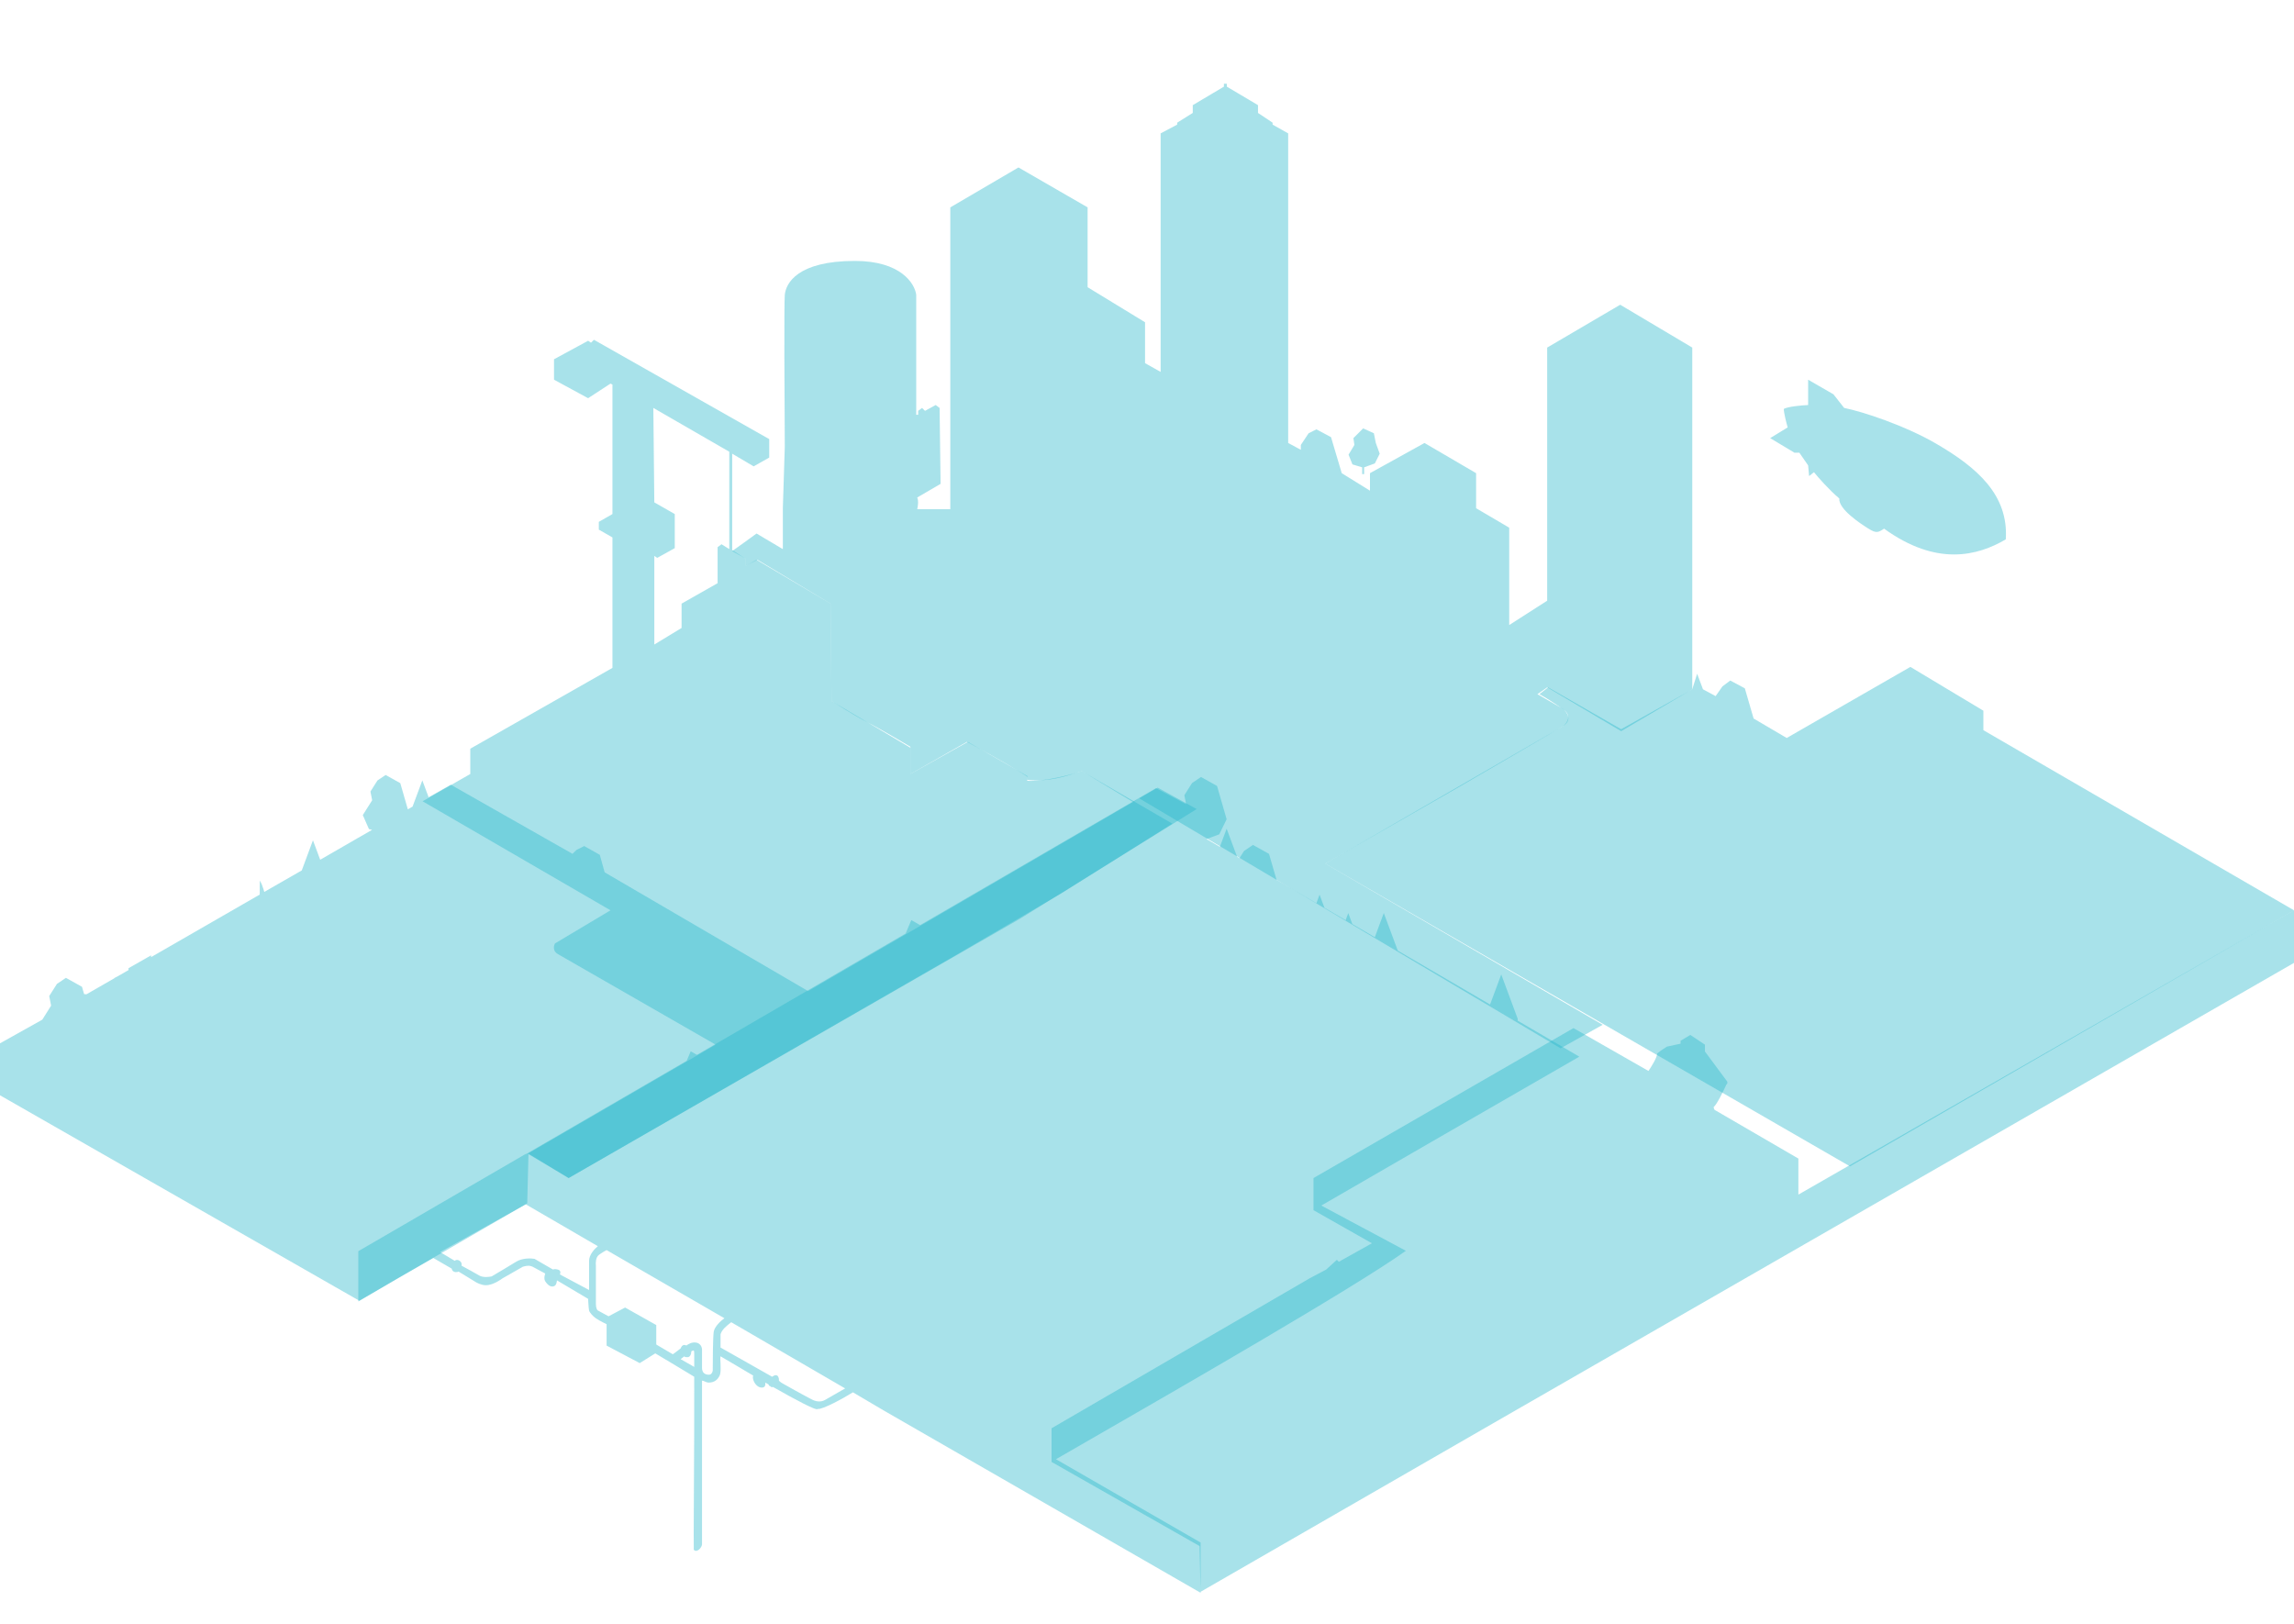 <svg width="4096" height="2900" viewBox="0 0 4096 2900" fill="none" xmlns="http://www.w3.org/2000/svg">
  <path opacity="0.4" fill-rule="evenodd" clip-rule="evenodd" d="M754.526 1430.82L1090.06 1625.53L990.968 1684.65C988.65 1688.7 986.448 1698.21 996.183 1703.77C1005.92 1709.33 1188 1813.88 1277.83 1865.45L942.289 2060.17L1015.31 2103.63L1703.77 1707.25L1896.75 1594.24L2093.2 1470.8L1931.52 1376.92C1912.39 1383.3 1866.15 1395.7 1834.16 1394.31V1385.62L1728.11 1324.77L1625.53 1382.14V1335.2L1484.71 1251.75L1482.97 1077.89L1350.85 999.66L1331.72 1010.09V997.922L1307.38 982.275V810.16L1345.63 832.761L1373.45 817.114V784.081L1060.51 606.75L1055.29 611.966L1050.08 608.489L989.229 641.521V678.031L1050.08 711.063L1090.06 684.985L1093.54 686.723V917.949L1069.2 931.857V945.766L1093.54 959.674V1192.64L839.715 1336.94V1382.14L754.526 1430.82ZM1302.17 806.682L1166.56 728.448L1168.3 897.087L1204.81 917.949V978.798L1173.51 996.183L1168.3 992.706V1150.91L1216.98 1121.36V1077.89L1281.3 1041.39V977.059L1288.26 971.844L1302.17 980.536V806.682Z" fill="#27B7CA" />
  <g clip-path="url(#clip0_2_2)">
    <path opacity="0.4" d="M2136.67 1444.73L2067.12 1406.48L1442.99 1769.83L1079.63 1557.73L1070.94 1526.44L1043.12 1510.79L1029.22 1517.75L1022.26 1524.7L804.944 1401.26L765.339 1423.68L754.09 1393.55L736.654 1440.35L728.218 1445.26L714.719 1398.45L688.566 1383.88L673.942 1393.69L661.428 1413.45L664.521 1429L647.789 1455.49L658.756 1480.44L664.381 1481.84L639.071 1496.41H638.93L623.745 1505.24L571.719 1535.23L558.783 1500.48L538.816 1554.29L471.886 1592.69C471.324 1590.45 470.621 1588.34 469.918 1586.24C468.512 1581.48 466.543 1576.71 463.871 1572.37L463.731 1597.45L269.689 1709.15L269.83 1705.92L229.475 1728.91V1732.27L214.149 1741.1L204.025 1746.57C204.025 1746.57 204.165 1746.57 204.446 1746.71L154.249 1775.57L150.171 1775.15L146.375 1762.12L117.69 1746.14L101.661 1756.94L87.881 1778.66L91.256 1795.76L75.507 1820.84L0 1863.06V1955.86L641.521 2322.69L941.382 2148.77L943.632 2060.06L1015.31 2103.63L1820.25 1641.18L2136.67 1444.73Z" fill="#27B7CA" />
  </g>
  <g clip-path="url(#clip1_2_2)">
    <path opacity="0.4" fill-rule="evenodd" clip-rule="evenodd" d="M2709.86 1822.64L2819.91 1886.87L2556.43 2038.74L2359.21 2152.75L2510.25 2233.53C2418.77 2298.93 2103.24 2480.41 1942.39 2572.93L1942.38 2572.94L1942.25 2573.01C1920.03 2585.79 1900.76 2596.87 1885.45 2605.71L2143.74 2754.5V2844.25L1579.72 2519.75L1522.96 2486.25C1505.98 2496.91 1468.68 2517.22 1460.12 2515.96C1458.3 2519.89 1420.68 2499.69 1380.25 2476.7C1377.86 2477.54 1376.32 2476.7 1375.48 2475.29C1373.79 2475.15 1372.67 2474.03 1372.25 2472.21C1371.74 2471.91 1371.31 2471.67 1370.93 2471.45L1370.58 2471.24C1370.13 2470.98 1369.75 2470.76 1369.37 2470.54L1368.66 2470.12C1368.08 2469.79 1367.43 2469.41 1366.49 2468.87C1366.63 2469.99 1366.63 2471.5 1366.49 2472.34C1366.21 2478.51 1359.19 2479.22 1353.72 2475.86C1348.24 2472.49 1344.03 2464.78 1344.31 2458.61C1344.45 2457.76 1344.59 2457.06 1344.88 2456.36C1339.85 2453.43 1334.85 2450.45 1330.02 2447.57C1325.15 2444.65 1320.45 2441.85 1316.07 2439.31L1286.52 2421.93C1285.82 2423.89 1286.38 2432.27 1286.52 2434.1C1286.52 2435.54 1286.57 2437.1 1286.61 2438.73L1286.61 2438.74V2438.74C1286.8 2444.98 1287.01 2452.14 1284.78 2456.7C1281.83 2462.87 1276.09 2468.87 1265.66 2468.87C1262.79 2468.87 1260.44 2467.81 1258.33 2466.87C1256.61 2466.09 1255.05 2465.39 1253.49 2465.39V2757.46C1253.49 2763.07 1244.37 2773.71 1238.75 2767.4C1238.43 2766.62 1238.67 2721.88 1238.98 2664.11L1238.98 2664.09V2664.08C1239.35 2596.9 1239.81 2512.12 1239.58 2458.44C1226.31 2450.48 1217.35 2445.05 1209.69 2440.41L1209.67 2440.39L1209.66 2440.39L1209.63 2440.37C1197.25 2432.88 1188.28 2427.44 1170.04 2416.71L1142.22 2434.1L1083.11 2402.8V2385.42V2364.55C1083.11 2364.55 1072.07 2359.51 1063.99 2354.12C1058.77 2350.65 1052.69 2343.69 1051.82 2340.21C1050.95 2336.74 1050.08 2319.35 1050.08 2319.35L994.445 2286.32C994.445 2286.32 994.128 2295.01 989.229 2296.75C984.331 2298.49 979.206 2296.49 973.582 2288.06C970.105 2282.84 973.582 2274.15 973.582 2274.15L950.981 2261.98C950.981 2261.98 947.064 2260.24 944.027 2260.24C938.812 2260.24 933.596 2261.98 933.596 2261.98L897.087 2282.84C897.087 2282.84 881.44 2295.01 867.531 2295.01C858.839 2295.01 850.146 2289.8 850.146 2289.8L818.852 2270.67C818.852 2270.67 814.558 2272.87 810.16 2270.67C806.683 2268.93 806.683 2265.46 806.683 2265.46L773.65 2246.33L711.934 2281.63L639.783 2323.98V2234.23L939.057 2060.34V2060.62L939.338 2060.76L1226.12 1894.3L1233.28 1877.33L1244.37 1883.64L1617.06 1666.98L1627.16 1643L1642.89 1651.98L2064 1407.41L2117.91 1436.16L2114.68 1420.03L2128.44 1398.29L2144.44 1387.49L2173.07 1403.48L2190.2 1462.94L2177 1489.87L2154.26 1498.28L2178.13 1512.16L2190.2 1479.77L2208.87 1529.97L2213.08 1532.5L2221.22 1519.6L2237.22 1508.8L2265.86 1524.78L2279.34 1571.2L2350.51 1612.71L2356.12 1597.57L2364.82 1620.99L2402.72 1643.14L2407.36 1630.52L2414.66 1650.15L2454.8 1673.57L2470.8 1630.38L2495.79 1697.55L2660.59 1793.75L2680.52 1740.04L2710 1819.42H2709.72C2709.86 1820.54 2710 1821.66 2709.86 1822.64ZM1448.2 2498.28C1456.21 2502.91 1465.46 2504.46 1473.46 2499.69L1509.05 2479.3L1305.64 2361.08C1305.64 2361.08 1298.69 2366.29 1293.47 2371.51C1290.44 2374.54 1286.52 2380.2 1286.52 2383.68V2406.28L1378.66 2458.44C1390.83 2449.74 1391.11 2464.13 1390.83 2465.39C1390.33 2464.89 1390.43 2464.99 1390.96 2465.52L1392.57 2467.13C1393.32 2467.87 1395.59 2469.36 1397.79 2470.61C1431.62 2489.82 1448.2 2498.28 1448.2 2498.28ZM938.812 2150.57L1067.46 2225.33C1062.25 2229.39 1051.82 2240.28 1051.82 2251.41V2303.57L999.66 2275.75C1000.82 2273.43 1001.75 2268.45 996.183 2267.06C990.62 2265.67 988.07 2266.48 987.491 2267.06L954.458 2247.93C948.084 2246.77 932.553 2246.19 921.426 2253.15C910.3 2260.1 887.814 2273.43 877.963 2279.23C873.327 2280.38 862.316 2281.66 855.362 2277.49C848.408 2273.31 831.602 2264.16 824.068 2260.1C824.647 2258.36 824.763 2254.19 820.591 2251.41C816.418 2248.63 813.057 2250.25 811.898 2251.41L785.82 2235.76L938.812 2150.57ZM1293.47 2353.98L1083.11 2232.29C1080.79 2233.44 1074.76 2236.81 1069.2 2240.98C1063.64 2245.15 1063.41 2255.47 1063.99 2260.1V2327.9C1063.99 2336.25 1066.3 2339.5 1067.46 2340.07L1086.59 2350.51L1116.14 2334.86L1171.78 2366.15V2400.92L1201.33 2418.31C1203.07 2417.15 1208.28 2413.44 1215.24 2407.88C1218.02 2400.92 1222.19 2400.92 1225.67 2402.66C1227.99 2400.92 1234.71 2396.06 1243.06 2397.45C1251.4 2398.84 1253.49 2406.72 1253.49 2409.62L1253.49 2429.65L1253.49 2442.65C1253.49 2449.6 1256.96 2454.82 1265.66 2454.82C1270.6 2454.82 1272.03 2450.18 1272.61 2447.86C1272.61 2428.74 1272.96 2388.06 1274.35 2378.32C1275.74 2368.59 1287.68 2358.04 1293.47 2353.98ZM1239.58 2440.91L1215.24 2427L1222.19 2421.79C1222.19 2423.52 1224.63 2423.52 1227.41 2423.52H1227.41C1232.19 2423.52 1234.36 2418.31 1234.36 2413.09C1234.73 2412.91 1235.08 2412.73 1235.41 2412.55C1238.19 2411.08 1239.58 2410.35 1239.58 2416.57V2440.91Z" fill="#27B7CA" />
  </g>
  <g clip-path="url(#clip2_2_2)">
    <path opacity="0.4" d="M2141.88 2760.8L2143.62 2842.51L2668.66 2540.01L4096 1719.42V1625.53L3211.08 2133.19V2068.86L3061.57 1981.94C3060.99 1981.36 3059.83 1979.5 3059.83 1976.72C3065.39 1972.55 3077.22 1948.32 3082.43 1936.73L3084.17 1934.99V1931.52L3044.18 1877.62V1865.45L3018.11 1848.07L3000.72 1858.5V1863.71L2976.38 1868.93C2973.48 1870.67 2965.95 1875.54 2958.99 1881.1C2958.99 1888.05 2948.56 1904.86 2943.35 1912.39L2809.48 1835.9L2345.29 2103.63V2161.01L2449.6 2220.12L2390.49 2253.15L2387.02 2249.67L2367.89 2267.06L2338.34 2282.7L1877.62 2550.44L1875.88 2609.55L2141.88 2760.8Z" fill="#27B7CA" />
  </g>
  <g clip-path="url(#clip3_2_2)">
    <path opacity="0.4" d="M4096 1625.53L3541.41 1303.9V1269.13L3411.02 1190.9L3190.22 1317.81L3131.11 1283.04L3115.46 1229.15L3089.39 1215.24L3075.48 1225.67L3063.31 1243.06L3040.71 1230.89L3030.28 1203.07L3021.58 1230.89L2894.67 1302.17L2764.28 1227.41L2748.63 1239.58C2757.32 1244.22 2776.8 1256.27 2792.1 1267.4C2807.39 1278.52 2797.31 1291.74 2790.36 1296.95L2366.15 1542.08L3303.23 2082.77L4096 1625.53Z" fill="#27B7CA" />
  </g>
  <g clip-path="url(#clip4_2_2)">
    <path opacity="0.4" fill-rule="evenodd" clip-rule="evenodd" d="M3021.58 620.659L2892.93 544.163L2762.54 620.659V1072.68L2694.74 1116.14V942.289L2635.63 907.518V844.93L2543.48 791.036L2446.13 844.93V876.224L2395.71 844.93L2376.58 780.604L2350.51 766.696L2336.6 773.65L2322.69 794.513V803.205L2300.09 791.036V238.18L2272.27 222.533V219.056L2246.19 201.671V187.762L2190.56 154.73L2188.82 3.477H2185.34V154.73L2129.71 187.762V201.671L2101.89 219.056V222.533L2072.34 238.18V664.122L2044.52 648.475V575.457L1941.95 512.869V370.309L1818.51 299.029L1696.81 370.309V909.256H1637.7C1638.86 904.62 1640.49 893.957 1637.7 888.394C1664.13 873.095 1676.53 865.793 1679.43 864.054L1677.69 728.448L1670.74 723.233L1651.61 733.664L1646.4 728.448L1639.44 733.664V740.618H1635.97V526.778C1633.65 506.495 1608.5 465.929 1526.44 465.929C1423.86 465.929 1403 505.915 1401.26 526.778C1399.87 543.468 1400.68 714.54 1401.26 797.99L1397.79 907.518V980.554L1350.85 952.72L1331.72 966.628L1307.38 984.014L1331.72 997.922V1010.09L1352.58 999.66L1482.97 1077.89L1484.71 1251.75C1484.71 1251.75 1526.14 1278.55 1549.04 1290C1571.94 1301.45 1625.53 1333.46 1625.53 1333.46V1382.14L1726.37 1324.77C1726.37 1324.77 1787.8 1357.01 1832.42 1385.62C1834.16 1386.73 1834.16 1388.92 1834.16 1392.17L1834.16 1392.57C1871.35 1397.03 1906.08 1385.38 1923.97 1379.38C1926.99 1378.36 1929.53 1377.51 1931.52 1376.92L2023.66 1432.56L2034.09 1425.6L2786.51 1871.97L2861.64 1829.96L2366.15 1542.08L2606.07 1404.74C2659.97 1373.45 2772.28 1308.08 2790.36 1296.95C2808.44 1285.82 2797.89 1271.45 2790.36 1265.66L2745.15 1239.58L2762.54 1227.41L2894.67 1305.64L3021.58 1230.89V620.659ZM3457.96 792.774C3401.7 759.841 3325.25 734.823 3292.8 728.448L3273.67 704.109L3228.47 678.031V723.233C3216.88 723.812 3191.96 726.014 3185.01 730.187C3185.01 737.141 3189.64 755.106 3191.96 763.219L3160.67 782.343L3204.13 808.421H3212.82L3228.47 831.022L3230.21 850.146L3238.9 843.192C3245.85 851.885 3264.63 873.442 3284.1 890.132C3282.36 909.256 3322.35 935.334 3336.26 944.027C3350.17 952.72 3353.64 950.981 3364.08 944.027C3457.96 1011.83 3530.97 992.706 3581.39 963.151C3586.61 883.178 3529.24 834.499 3457.96 792.774ZM2414.83 829.284L2407.88 811.898L2418.31 794.513L2416.57 782.343L2433.96 764.958L2453.08 773.65L2456.56 791.036L2463.51 810.16L2454.82 827.545L2435.69 834.499V846.669H2432.22V834.499L2414.83 829.284Z" fill="#27B7CA" />
  </g>
  <defs>
    <clipPath id="clip0_2_2">
      <rect width="2152.31" height="938.812" fill="white" transform="translate(0 1383.88)" />
    </clipPath>
    <clipPath id="clip1_2_2">
      <rect width="2180.13" height="1456.9" fill="white" transform="translate(639.783 1387.35)" />
    </clipPath>
    <clipPath id="clip2_2_2">
      <rect width="2218.38" height="1276.09" fill="white" transform="translate(1877.62 1623.8)" />
    </clipPath>
    <clipPath id="clip3_2_2">
      <rect width="1735.06" height="921.426" fill="white" transform="translate(2360.94 1164.82)" />
    </clipPath>
    <clipPath id="clip4_2_2">
      <rect width="2500.02" height="1999.32" fill="white" transform="translate(1098.76 149.514)" />
    </clipPath>
  </defs>
</svg>
